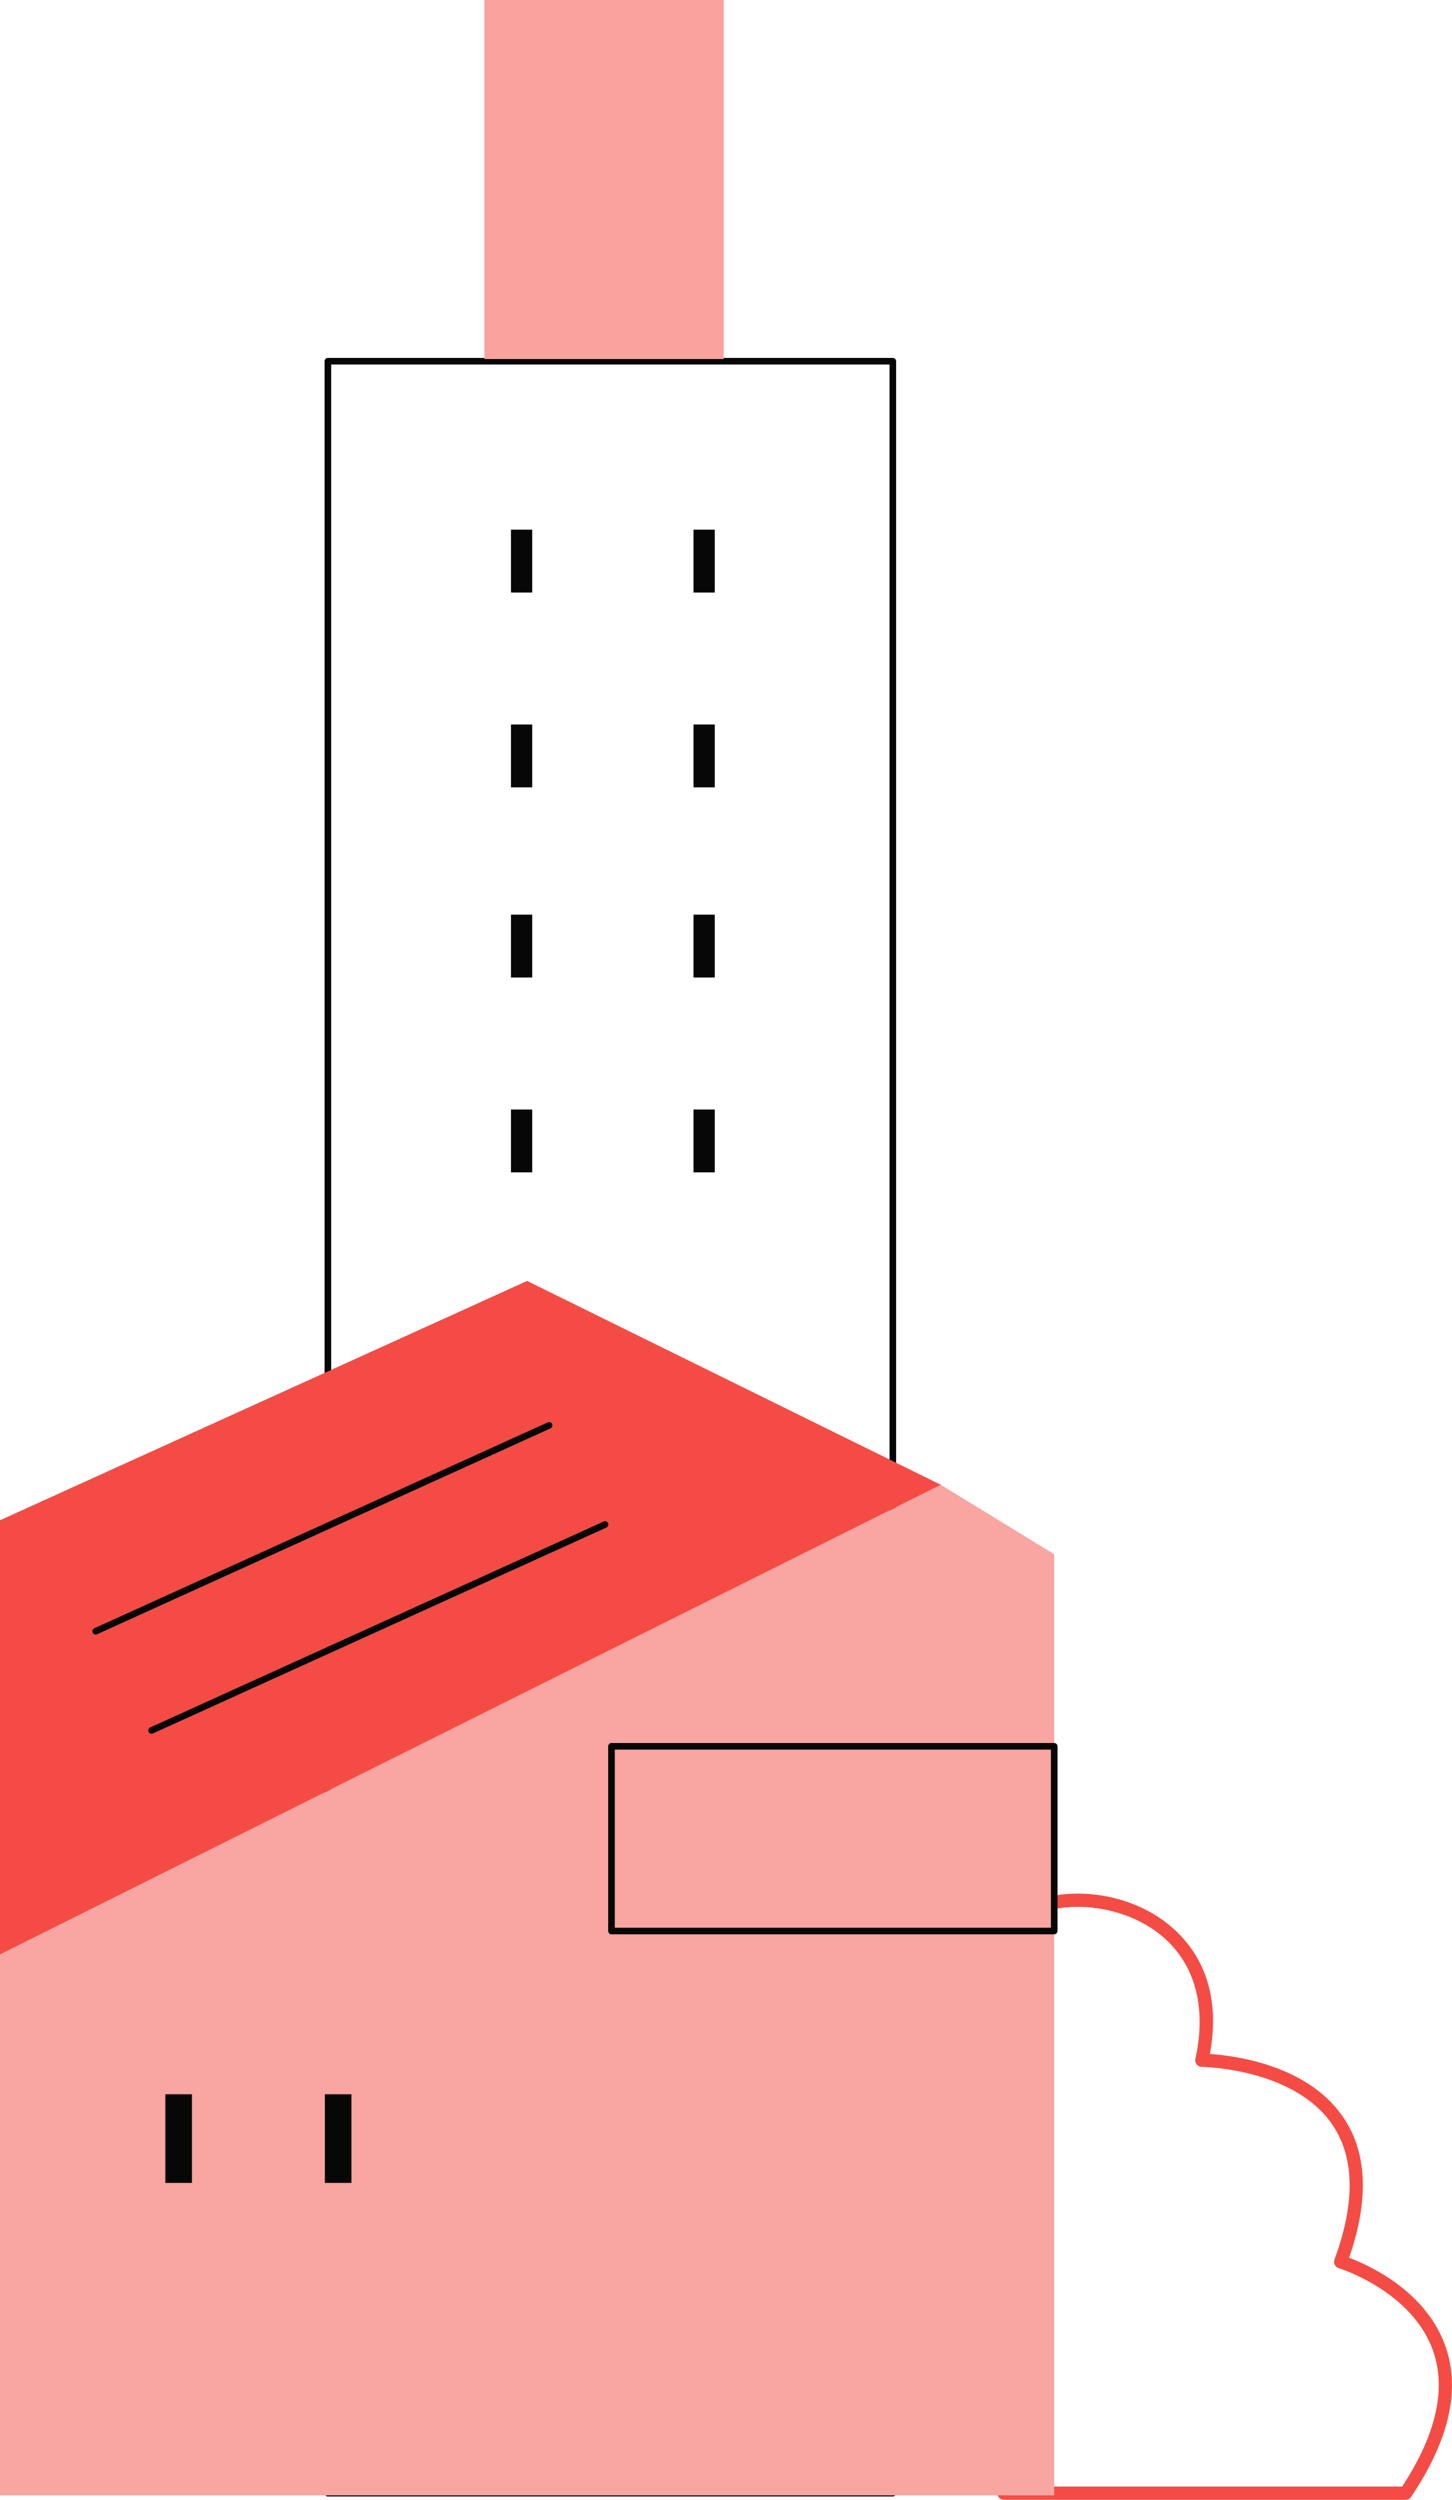<svg id="_Слой_2" xmlns="http://www.w3.org/2000/svg" width="627.52" height="1080" viewBox="0 0 627.52 1080"><g id="building04_542514676"><g id="building04_542514676-2"><path d="M607.49 1080H433.87c-1.58.0-2.86-1.28-2.86-2.86s1.28-2.86 2.86-2.86h172.09c14.74-22.41 19.22-42.18 13.32-58.81-9.12-25.66-40.39-35.46-40.7-35.56-.75-.23-1.38-.76-1.73-1.46-.35-.7-.39-1.52-.12-2.26 9.09-24.64 8.72-44.33-1.09-58.5-16.73-24.18-55.86-24.72-56.25-24.72-.86.0-1.68-.4-2.22-1.08s-.74-1.56-.56-2.4c6.06-27.26-2.96-49.02-24.74-59.69-19.81-9.71-45.36-7.27-55.8 5.32-1.01 1.22-2.81 1.38-4.02.38-1.21-1.01-1.38-2.81-.38-4.02 12.2-14.71 40.34-17.76 62.71-6.8 11.22 5.49 35.94 22.45 28.49 62.72 10.5.68 41.89 4.57 57.44 27.02 10.57 15.25 11.49 35.76 2.75 61.01 8.44 3.16 33.07 14.22 41.58 38.1 6.68 18.74 1.7 40.68-14.79 65.21-.53.79-1.42 1.26-2.37 1.26z" fill="#f44c44"/><path d="M385.86 1078.57H141.7c-.79.0-1.43-.64-1.43-1.43V156.06c0-.79.64-1.43 1.43-1.43h244.15c.79.0 1.43.64 1.43 1.43v921.08c0 .79-.64 1.43-1.43 1.43zm-242.72-2.86h241.29V157.49H143.13v918.23z" fill="#070707"/><path d="M0 1078.1V844.41L406.61 641.49 455.6 671.5V1078.1H0z" fill="#f9a5a1"/><path d="M406.61 641.49 227.8 553.41.0 656.81V844.41L406.61 641.49z" fill="#f44c44"/><path d="M455.6 835.69H264.26c-.79.0-1.43-.64-1.43-1.43v-79.79c0-.79.64-1.43 1.43-1.43H455.6c.79.0 1.43.64 1.43 1.43v79.79c0 .79-.64 1.43-1.43 1.43zm-189.91-2.86h188.49v-76.93h-188.49v76.93z" fill="#070707"/><path d="M41.34 706.2c-.54.0-1.06-.31-1.3-.84-.33-.72.0-1.56.71-1.89l195.98-88.96c.72-.33 1.56.0 1.89.71.33.72.0 1.56-.71 1.89l-195.98 88.96c-.19.09-.39.13-.59.13z" fill="#070707"/><path d="M65.5 749.04c-.54.0-1.06-.31-1.3-.84-.33-.72.0-1.56.71-1.89l195.98-88.96c.72-.33 1.56.0 1.89.71.33.72.0 1.56-.71 1.89L66.09 748.91c-.19.09-.39.13-.59.13z" fill="#070707"/><path d="M71.46 904.8h11.49v38.3H71.46z" fill="#070707"/><path d="M140.4 904.8h11.49v38.3H140.4z" fill="#070707"/><path d="M209.34.0h103.41v155.11H209.34z" fill="#f9a29e"/><g><g><path d="M220.82 228.83h9.19v27.16H220.82z" fill="#070707"/><path d="M299.72 228.83h9.19v27.16H299.72z" fill="#070707"/><path d="M220.82 313.01h9.19v27.16H220.82z" fill="#070707"/><path d="M299.72 313.01h9.19v27.16H299.72z" fill="#070707"/></g><g><path d="M220.82 395.16h9.19v27.16H220.82z" fill="#070707"/><path d="M299.72 395.16h9.19v27.16H299.72z" fill="#070707"/><path d="M220.82 479.34h9.19v27.16H220.82z" fill="#070707"/><path d="M299.72 479.34h9.19v27.16H299.72z" fill="#070707"/></g></g></g></g></svg>